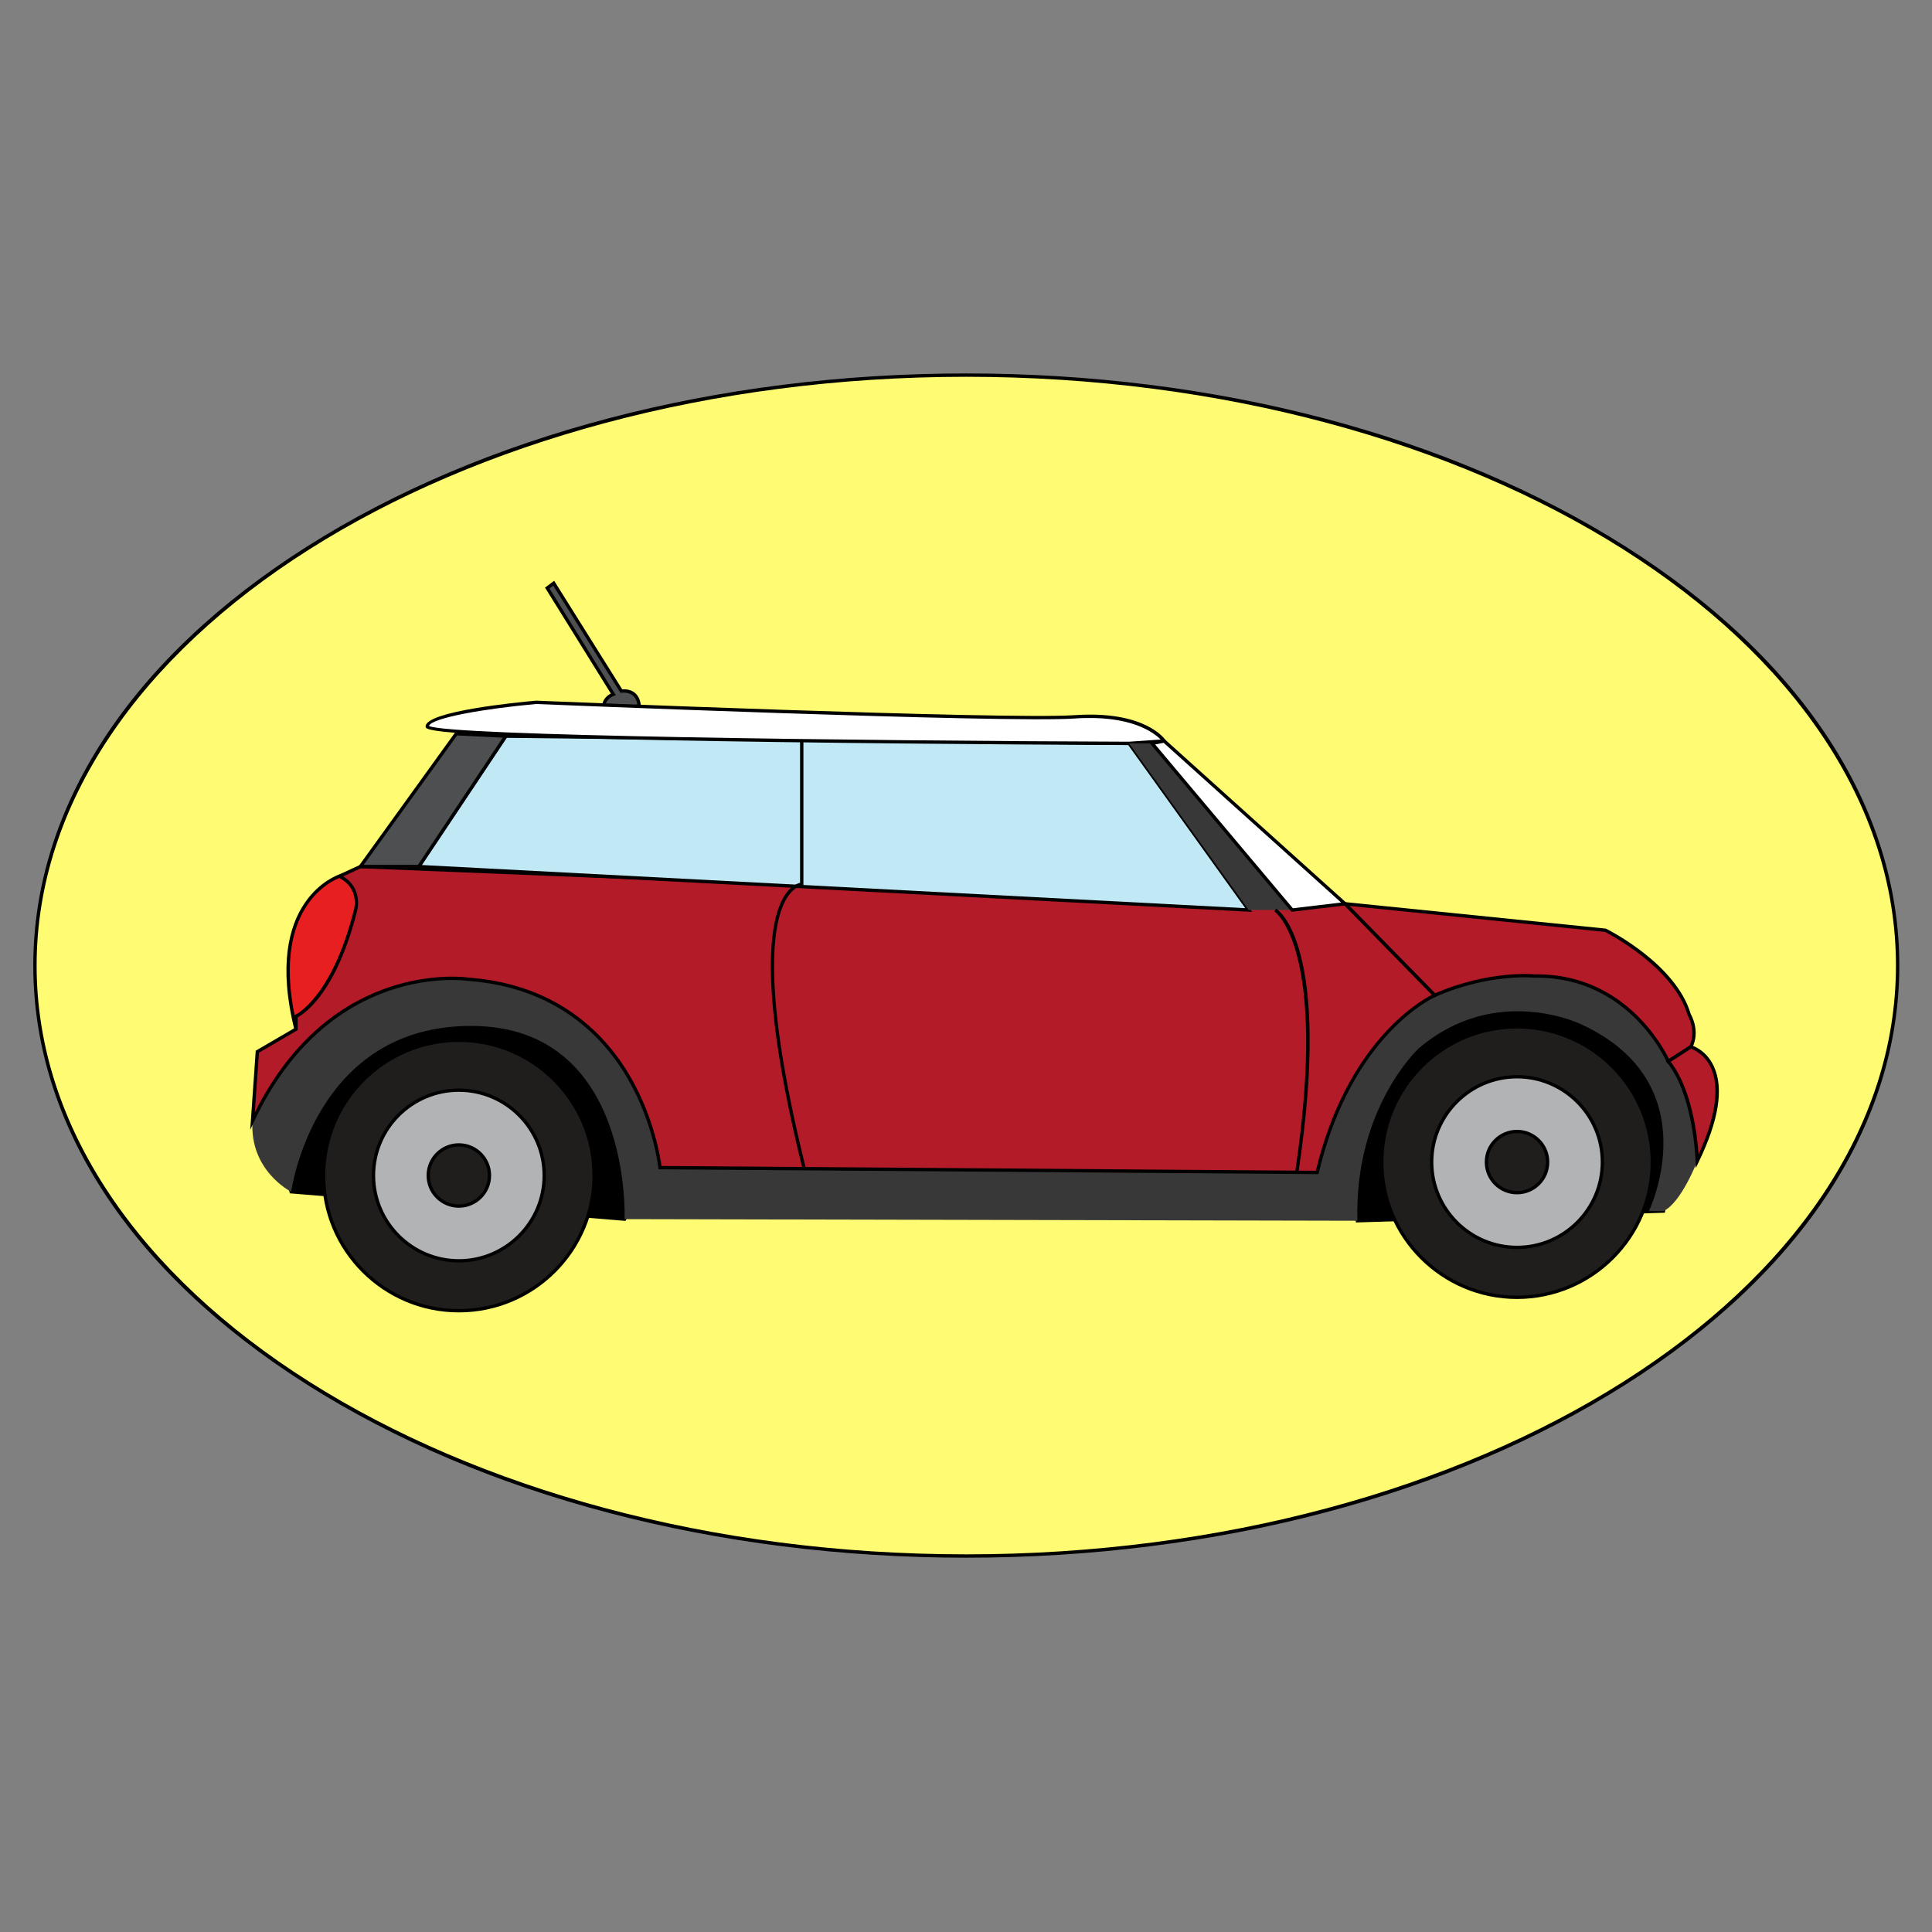 <svg xmlns="http://www.w3.org/2000/svg" width="810" viewBox="0 0 810 810" height="810" version="1.0"><rect x="0" y="0" width="810" height="810" fill="#808080" stroke="none"/><defs><clipPath id="a"><path d="M 13.949 156.566 L 796.293 156.566 L 796.293 653.066 L 13.949 653.066 Z M 13.949 156.566"/></clipPath></defs><path fill="#FFFB73" d="M 14.652 404.82 C 14.652 541.539 189.473 652.371 405.121 652.371 C 620.77 652.371 795.59 541.539 795.59 404.82 C 795.59 268.102 620.77 157.27 405.121 157.27 C 189.473 157.27 14.652 268.102 14.652 404.82"/><g clip-path="url(#a)"><path d="M 405.121 157.969 C 620.035 157.969 794.883 268.707 794.883 404.82 C 794.883 540.93 620.035 651.668 405.121 651.668 C 190.203 651.668 15.355 540.93 15.355 404.82 C 15.355 268.707 190.203 157.969 405.121 157.969 Z M 405.121 653.074 C 509.551 653.074 607.738 627.285 681.598 580.457 C 755.559 533.566 796.293 471.191 796.293 404.82 C 796.293 338.445 755.559 276.07 681.598 229.18 C 607.738 182.352 509.551 156.566 405.121 156.566 C 300.691 156.566 202.5 182.352 128.641 229.18 C 54.676 276.07 13.949 338.445 13.949 404.82 C 13.949 471.191 54.676 533.566 128.641 580.457 C 202.5 627.285 300.691 653.074 405.121 653.074"/></g><path d="M 261.852 511.129 L 122.074 499.656 C 122.074 499.656 95.062 417.98 204.453 417.98 C 313.848 417.98 261.852 511.129 261.852 511.129"/><path d="M 204.457 418.684 C 236.918 418.684 258.215 426.926 267.762 443.176 C 282.738 468.664 263.715 506.129 261.453 510.391 L 122.613 498.992 C 121.48 495.172 114.07 467.426 129.711 445.801 C 142.723 427.809 167.871 418.684 204.457 418.684 Z M 262.246 511.867 L 262.469 511.473 C 262.695 511.059 285.203 470.086 268.977 442.465 C 259.16 425.754 237.457 417.281 204.457 417.281 C 167.391 417.281 141.852 426.602 128.562 444.984 C 111.395 468.73 121.309 499.566 121.41 499.879 L 121.551 500.32 L 122.02 500.355 L 262.246 511.867"/><path d="M 697.395 507.754 L 569.094 511.805 C 569.094 511.805 550.863 397.73 631.895 405.832 C 712.926 413.93 697.395 507.754 697.395 507.754"/><path d="M 696.785 507.07 L 569.699 511.082 C 568.777 504.551 561.641 447.785 587.207 420.68 C 597.855 409.398 612.871 404.637 631.824 406.531 C 653.379 408.688 669.984 417.188 681.188 431.805 C 702.609 459.758 697.543 501.699 696.785 507.07 Z M 568.496 512.527 L 697.992 508.438 L 698.086 507.871 C 698.164 507.406 705.484 461.211 682.309 430.957 C 670.863 416.016 653.922 407.328 631.965 405.133 C 612.547 403.195 597.145 408.102 586.184 419.719 C 558.695 448.863 568.301 511.285 568.402 511.918 L 568.496 512.527"/><path fill="#4E4F51" d="M 260.504 289.734 L 232.145 244.512 L 229.441 246.535 L 257.125 291.086 C 257.125 291.086 253.078 292.438 253.078 296.484 C 253.078 300.535 267.93 295.812 267.93 295.812 C 267.93 295.812 267.93 289.059 260.504 289.734"/><path d="M 267.188 295.305 C 262.758 296.656 255.707 298.207 254.031 296.984 C 253.852 296.852 253.777 296.707 253.777 296.484 C 253.777 292.98 257.309 291.762 257.348 291.75 L 258.191 291.469 L 230.379 246.711 L 231.953 245.531 L 260.137 290.473 L 260.562 290.434 C 262.68 290.242 264.32 290.668 265.461 291.707 C 266.719 292.848 267.082 294.484 267.188 295.305 Z M 256.332 298.809 C 260.656 298.809 267.203 296.777 268.145 296.48 L 268.633 296.324 L 268.633 295.809 C 268.633 295.684 268.605 292.672 266.418 290.676 C 265.059 289.434 263.199 288.867 260.871 289 L 232.332 243.488 L 228.504 246.359 L 256.098 290.758 C 254.492 291.574 252.371 293.434 252.371 296.484 C 252.371 297.156 252.66 297.723 253.203 298.121 C 253.883 298.613 255 298.809 256.332 298.809"/><path fill="#E81F20" d="M 142.332 367.355 C 142.332 367.355 110.594 377.145 124.098 431.48 C 137.605 485.816 175.422 370.395 142.332 367.355"/><path d="M 142.414 368.07 C 152.855 369.148 154.68 382.328 154.836 390.109 C 155.297 413.082 143.805 444.008 134.34 445.262 C 130.473 445.777 127.176 440.949 124.781 431.312 C 112.023 379.965 140.273 368.832 142.414 368.07 Z M 133.746 446.711 C 134.004 446.711 134.266 446.691 134.527 446.656 C 145.531 445.199 156.688 412.203 156.242 390.082 C 155.949 375.77 151.035 367.449 142.395 366.656 L 142.258 366.645 L 142.121 366.684 C 141.797 366.785 109.906 377.297 123.418 431.648 C 125.902 441.648 129.375 446.711 133.746 446.711"/><path fill="#383839" d="M 711.574 486.832 C 711.574 486.832 704.82 504.379 697.395 507.754 L 691.316 507.754 C 691.316 507.754 716.977 454.43 662.957 429.457 C 662.957 429.457 627.168 411.906 594.754 439.582 C 594.754 439.582 567.746 464.555 569.094 511.805 L 261.852 511.129 C 261.852 511.129 265.23 430.809 198.379 430.129 C 131.527 429.457 122.078 499.656 122.078 499.656 C 122.078 499.656 104.52 490.879 105.871 469.957 C 107.219 449.031 155.164 401.105 155.164 401.105 L 274.008 393.008 L 668.359 397.73 L 706.848 434.855 L 710.223 453.082 L 711.574 486.832"/><path fill="#B41B28" d="M 563.895 378.914 L 673.105 390.016 C 673.105 390.016 702.121 404.48 708.199 425.406 C 708.199 425.406 712.25 432.156 708.875 438.906 L 699.422 444.98 C 699.422 444.98 683.891 408.531 643.375 409.207 C 643.375 409.207 624.465 407.184 601.508 417.305 L 563.895 378.914"/><path d="M 708.328 438.418 L 699.719 443.953 C 697.199 438.758 680.949 408.492 644.469 408.492 C 644.102 408.492 643.734 408.5 643.363 408.504 C 643.258 408.492 624.34 406.605 601.672 416.465 L 565.758 379.812 L 672.902 390.703 C 674.879 391.715 701.793 405.871 707.523 425.602 L 707.594 425.766 C 707.633 425.828 711.332 432.164 708.328 438.418 Z M 699.102 446.023 L 709.414 439.395 L 709.504 439.223 C 712.848 432.531 709.332 425.969 708.848 425.125 C 702.707 404.191 674.613 389.984 673.418 389.387 L 673.176 389.316 L 562.031 378.02 L 601.348 418.145 L 601.793 417.949 C 624.316 408.016 643.113 409.883 643.297 409.906 C 643.66 409.902 644.02 409.898 644.375 409.898 C 683.227 409.898 698.621 444.898 698.773 445.254 L 699.102 446.023"/><path fill="#B41B28" d="M 708.875 438.906 C 708.875 438.906 731.832 444.98 711.574 486.832 C 711.574 486.832 710.898 459.156 699.422 444.98 L 708.875 438.906"/><path d="M 708.977 439.676 C 710.148 440.09 714.691 442.016 717.301 447.723 C 719.938 453.5 721.086 464.43 712.137 483.988 C 711.645 476.648 709.5 456.918 700.453 445.152 Z M 710.945 489.75 L 712.207 487.137 C 720.633 469.73 722.773 456.258 718.562 447.094 C 715.273 439.945 709.305 438.293 709.055 438.227 L 708.754 438.148 L 698.379 444.812 L 698.875 445.422 C 710.066 459.246 710.863 486.574 710.871 486.848 L 710.945 489.75"/><path fill="#B41B28" d="M 601.508 417.305 C 601.508 417.305 566.395 432.156 552.215 491.555 L 276.707 489.531 C 276.707 489.531 269.277 415.957 196.352 410.559 C 196.352 410.559 138.281 401.105 105.867 469.957 L 107.895 440.93 L 124.098 431.48 L 124.098 426.082 C 124.098 426.082 139.633 419.332 149.086 381.531 C 149.086 381.531 151.789 372.082 142.336 367.355 L 151.109 363.309 L 334.777 370.734 L 563.895 378.914 L 601.508 417.305"/><path d="M 600.32 417.098 C 594.688 419.969 564.559 437.559 551.66 490.848 L 277.332 488.832 C 276.883 485.426 274.281 468.734 264.488 451.719 C 254.395 434.172 234.387 412.668 196.406 409.855 C 195.891 409.773 139.379 401.402 106.824 466.379 L 108.57 441.352 L 124.805 431.887 L 124.805 426.52 C 127.43 425.129 141.086 416.402 149.77 381.703 C 149.785 381.629 152.273 372.523 143.891 367.414 L 151.254 364.016 L 334.75 371.434 L 563.59 379.609 Z M 552.77 492.262 L 552.898 491.719 C 566.836 433.34 601.434 418.102 601.781 417.957 L 602.734 417.551 L 564.199 378.223 L 563.922 378.215 L 334.809 370.031 L 150.969 362.598 L 140.711 367.332 L 142.02 367.988 C 150.816 372.387 148.512 380.977 148.41 381.34 C 139.172 418.281 123.973 425.371 123.82 425.438 L 123.395 425.621 L 123.395 431.078 L 107.219 440.508 L 104.906 473.652 L 106.504 470.258 C 138.305 402.711 195.668 411.164 196.242 411.25 C 233.664 414.023 253.344 435.168 263.266 452.418 C 274.043 471.141 275.988 489.418 276.008 489.598 L 276.074 490.23 L 276.699 490.234 L 552.77 492.262"/><path fill="#201D1D" d="M 579.297 487.207 C 579.297 518.52 604.695 543.906 636.02 543.906 C 667.348 543.906 692.742 518.52 692.742 487.207 C 692.742 455.891 667.348 430.504 636.02 430.504 C 604.695 430.504 579.297 455.891 579.297 487.207"/><path d="M 636.02 431.211 C 666.91 431.211 692.039 456.328 692.039 487.207 C 692.039 518.078 666.91 543.199 636.02 543.199 C 605.133 543.199 580.004 518.078 580.004 487.207 C 580.004 456.328 605.133 431.211 636.02 431.211 Z M 636.02 544.609 C 667.684 544.609 693.445 518.855 693.445 487.207 C 693.445 455.555 667.684 429.801 636.02 429.801 C 604.355 429.801 578.594 455.555 578.594 487.207 C 578.594 518.855 604.355 544.609 636.02 544.609"/><path fill="#B2B3B5" d="M 600.234 487.207 C 600.234 506.961 616.254 522.98 636.02 522.98 C 655.785 522.98 671.809 506.961 671.809 487.207 C 671.809 467.449 655.785 451.434 636.02 451.434 C 616.254 451.434 600.234 467.449 600.234 487.207"/><path d="M 636.02 452.133 C 655.367 452.133 671.105 467.867 671.105 487.207 C 671.105 506.543 655.367 522.277 636.02 522.277 C 616.676 522.277 600.938 506.543 600.938 487.207 C 600.938 467.867 616.676 452.133 636.02 452.133 Z M 636.02 523.684 C 656.141 523.684 672.512 507.32 672.512 487.207 C 672.512 467.09 656.141 450.727 636.02 450.727 C 615.898 450.727 599.527 467.09 599.527 487.207 C 599.527 507.32 615.898 523.684 636.02 523.684"/><path fill="#201D1D" d="M 623.191 487.207 C 623.191 494.289 628.934 500.031 636.02 500.031 C 643.105 500.031 648.852 494.289 648.852 487.207 C 648.852 480.121 643.105 474.379 636.02 474.379 C 628.934 474.379 623.191 480.121 623.191 487.207"/><path d="M 636.02 475.082 C 642.707 475.082 648.148 480.523 648.148 487.207 C 648.148 493.891 642.707 499.328 636.02 499.328 C 629.336 499.328 623.895 493.891 623.895 487.207 C 623.895 480.523 629.336 475.082 636.02 475.082 Z M 636.02 500.734 C 643.484 500.734 649.555 494.668 649.555 487.207 C 649.555 479.746 643.484 473.68 636.02 473.68 C 628.559 473.68 622.488 479.746 622.488 487.207 C 622.488 494.668 628.559 500.734 636.02 500.734"/><path fill="#201D1D" d="M 135.656 492.832 C 135.656 524.145 161.051 549.527 192.375 549.527 C 223.699 549.527 249.098 524.145 249.098 492.832 C 249.098 461.516 223.699 436.129 192.375 436.129 C 161.051 436.129 135.656 461.516 135.656 492.832"/><path d="M 192.379 436.832 C 223.262 436.832 248.395 461.953 248.395 492.832 C 248.395 523.703 223.262 548.824 192.379 548.824 C 161.492 548.824 136.359 523.703 136.359 492.832 C 136.359 461.953 161.492 436.832 192.379 436.832 Z M 192.379 550.23 C 224.043 550.23 249.801 524.48 249.801 492.832 C 249.801 461.176 224.043 435.43 192.379 435.43 C 160.715 435.43 134.953 461.176 134.953 492.832 C 134.953 524.48 160.715 550.23 192.379 550.23"/><path fill="#B2B3B5" d="M 156.59 492.832 C 156.59 512.586 172.613 528.605 192.379 528.605 C 212.141 528.605 228.168 512.586 228.168 492.832 C 228.168 473.07 212.141 457.055 192.379 457.055 C 172.613 457.055 156.59 473.07 156.59 492.832"/><path d="M 192.375 457.758 C 211.723 457.758 227.461 473.492 227.461 492.832 C 227.461 512.168 211.723 527.902 192.375 527.902 C 173.027 527.902 157.289 512.168 157.289 492.832 C 157.289 473.492 173.027 457.758 192.375 457.758 Z M 192.375 529.305 C 212.5 529.305 228.871 512.941 228.871 492.832 C 228.871 472.715 212.5 456.352 192.375 456.352 C 172.254 456.352 155.883 472.715 155.883 492.832 C 155.883 512.941 172.254 529.305 192.375 529.305"/><path fill="#201D1D" d="M 179.547 492.828 C 179.547 499.91 185.289 505.652 192.375 505.652 C 199.465 505.652 205.203 499.91 205.203 492.828 C 205.203 485.746 199.465 480.008 192.375 480.008 C 185.289 480.008 179.547 485.746 179.547 492.828"/><path d="M 192.375 480.707 C 199.059 480.707 204.504 486.148 204.504 492.828 C 204.504 499.512 199.059 504.953 192.375 504.953 C 185.688 504.953 180.25 499.512 180.25 492.828 C 180.25 486.148 185.688 480.707 192.375 480.707 Z M 192.375 506.355 C 199.836 506.355 205.91 500.289 205.91 492.828 C 205.91 485.371 199.836 479.305 192.375 479.305 C 184.914 479.305 178.844 485.371 178.844 492.828 C 178.844 500.289 184.914 506.355 192.375 506.355"/><path fill="#C1E8F5" d="M 523.516 381.531 L 473.379 311.672 L 212.051 308.633 L 175.59 363.309 L 523.516 381.531"/><path d="M 473.016 312.371 L 522.09 380.754 L 176.859 362.668 L 212.426 309.34 Z M 524.938 382.309 L 473.742 310.969 L 211.68 307.926 L 174.316 363.945 L 175.551 364.008 L 524.938 382.309"/><path d="M 336.461 490.039 L 337.828 489.699 C 317.75 408.73 324.797 383.219 330.789 375.223 C 333.508 371.59 336.129 371.438 336.156 371.434 L 336.828 371.406 L 336.836 370.73 L 336.836 310.66 L 335.426 310.66 L 335.426 370.129 C 334.32 370.383 332.047 371.25 329.758 374.25 C 323.555 382.375 316.176 408.219 336.461 490.039"/><path fill="#FFF" d="M 473.379 311.672 L 488.066 310.66 C 488.066 310.66 479.961 298.508 450.59 300.535 C 421.215 302.559 224.715 294.461 224.715 294.461 C 224.715 294.461 179.137 298.508 179.137 304.586 C 179.137 310.66 473.379 311.672 473.379 311.672"/><path d="M 486.613 310.051 L 473.352 310.965 C 359.012 310.574 187.543 308.492 179.863 304.363 C 180.812 301.012 203.156 297.078 224.773 295.156 C 226.648 295.242 421.559 303.238 450.637 301.234 C 474.152 299.609 483.875 307.25 486.613 310.051 Z M 473.398 312.371 L 473.426 312.371 L 489.32 311.277 L 488.648 310.27 C 488.309 309.758 479.984 297.809 450.539 299.832 C 421.535 301.836 226.703 293.836 224.742 293.754 C 216.934 294.445 178.43 298.188 178.43 304.582 C 178.43 306.152 178.43 309.074 326.246 311.105 C 398.969 312.109 472.641 312.371 473.375 312.371 L 473.398 312.371"/><path fill="#383839" d="M 483 311.672 L 541.75 381.531 L 523.516 381.531 L 473.375 311.672 L 483 311.672"/><path fill="#FFF" d="M 541.75 381.531 L 563.895 378.914 L 488.066 310.656 L 483 311.672 L 541.75 381.531"/><path d="M 562.27 378.398 L 542.043 380.789 L 484.305 312.125 L 487.855 311.418 Z M 541.453 382.273 L 565.52 379.43 L 488.273 309.898 L 481.699 311.215 L 541.453 382.273"/><path d="M 544.469 490.98 C 558.555 396.438 535.992 381.52 535.02 380.93 L 534.293 382.133 L 534.656 381.531 L 534.289 382.129 C 534.516 382.273 556.98 397.477 543.078 490.777 L 544.469 490.98"/><path fill="#4E4F51" d="M 175.586 363.309 L 212.055 308.633 L 191.289 307.621 L 151.109 363.309 L 175.586 363.309"/><path d="M 175.211 362.602 L 152.484 362.602 L 191.637 308.34 L 210.777 309.273 Z M 149.734 364.008 L 175.965 364.008 L 213.324 307.992 L 190.938 306.898 L 190.715 307.207 L 149.734 364.008"/></svg>